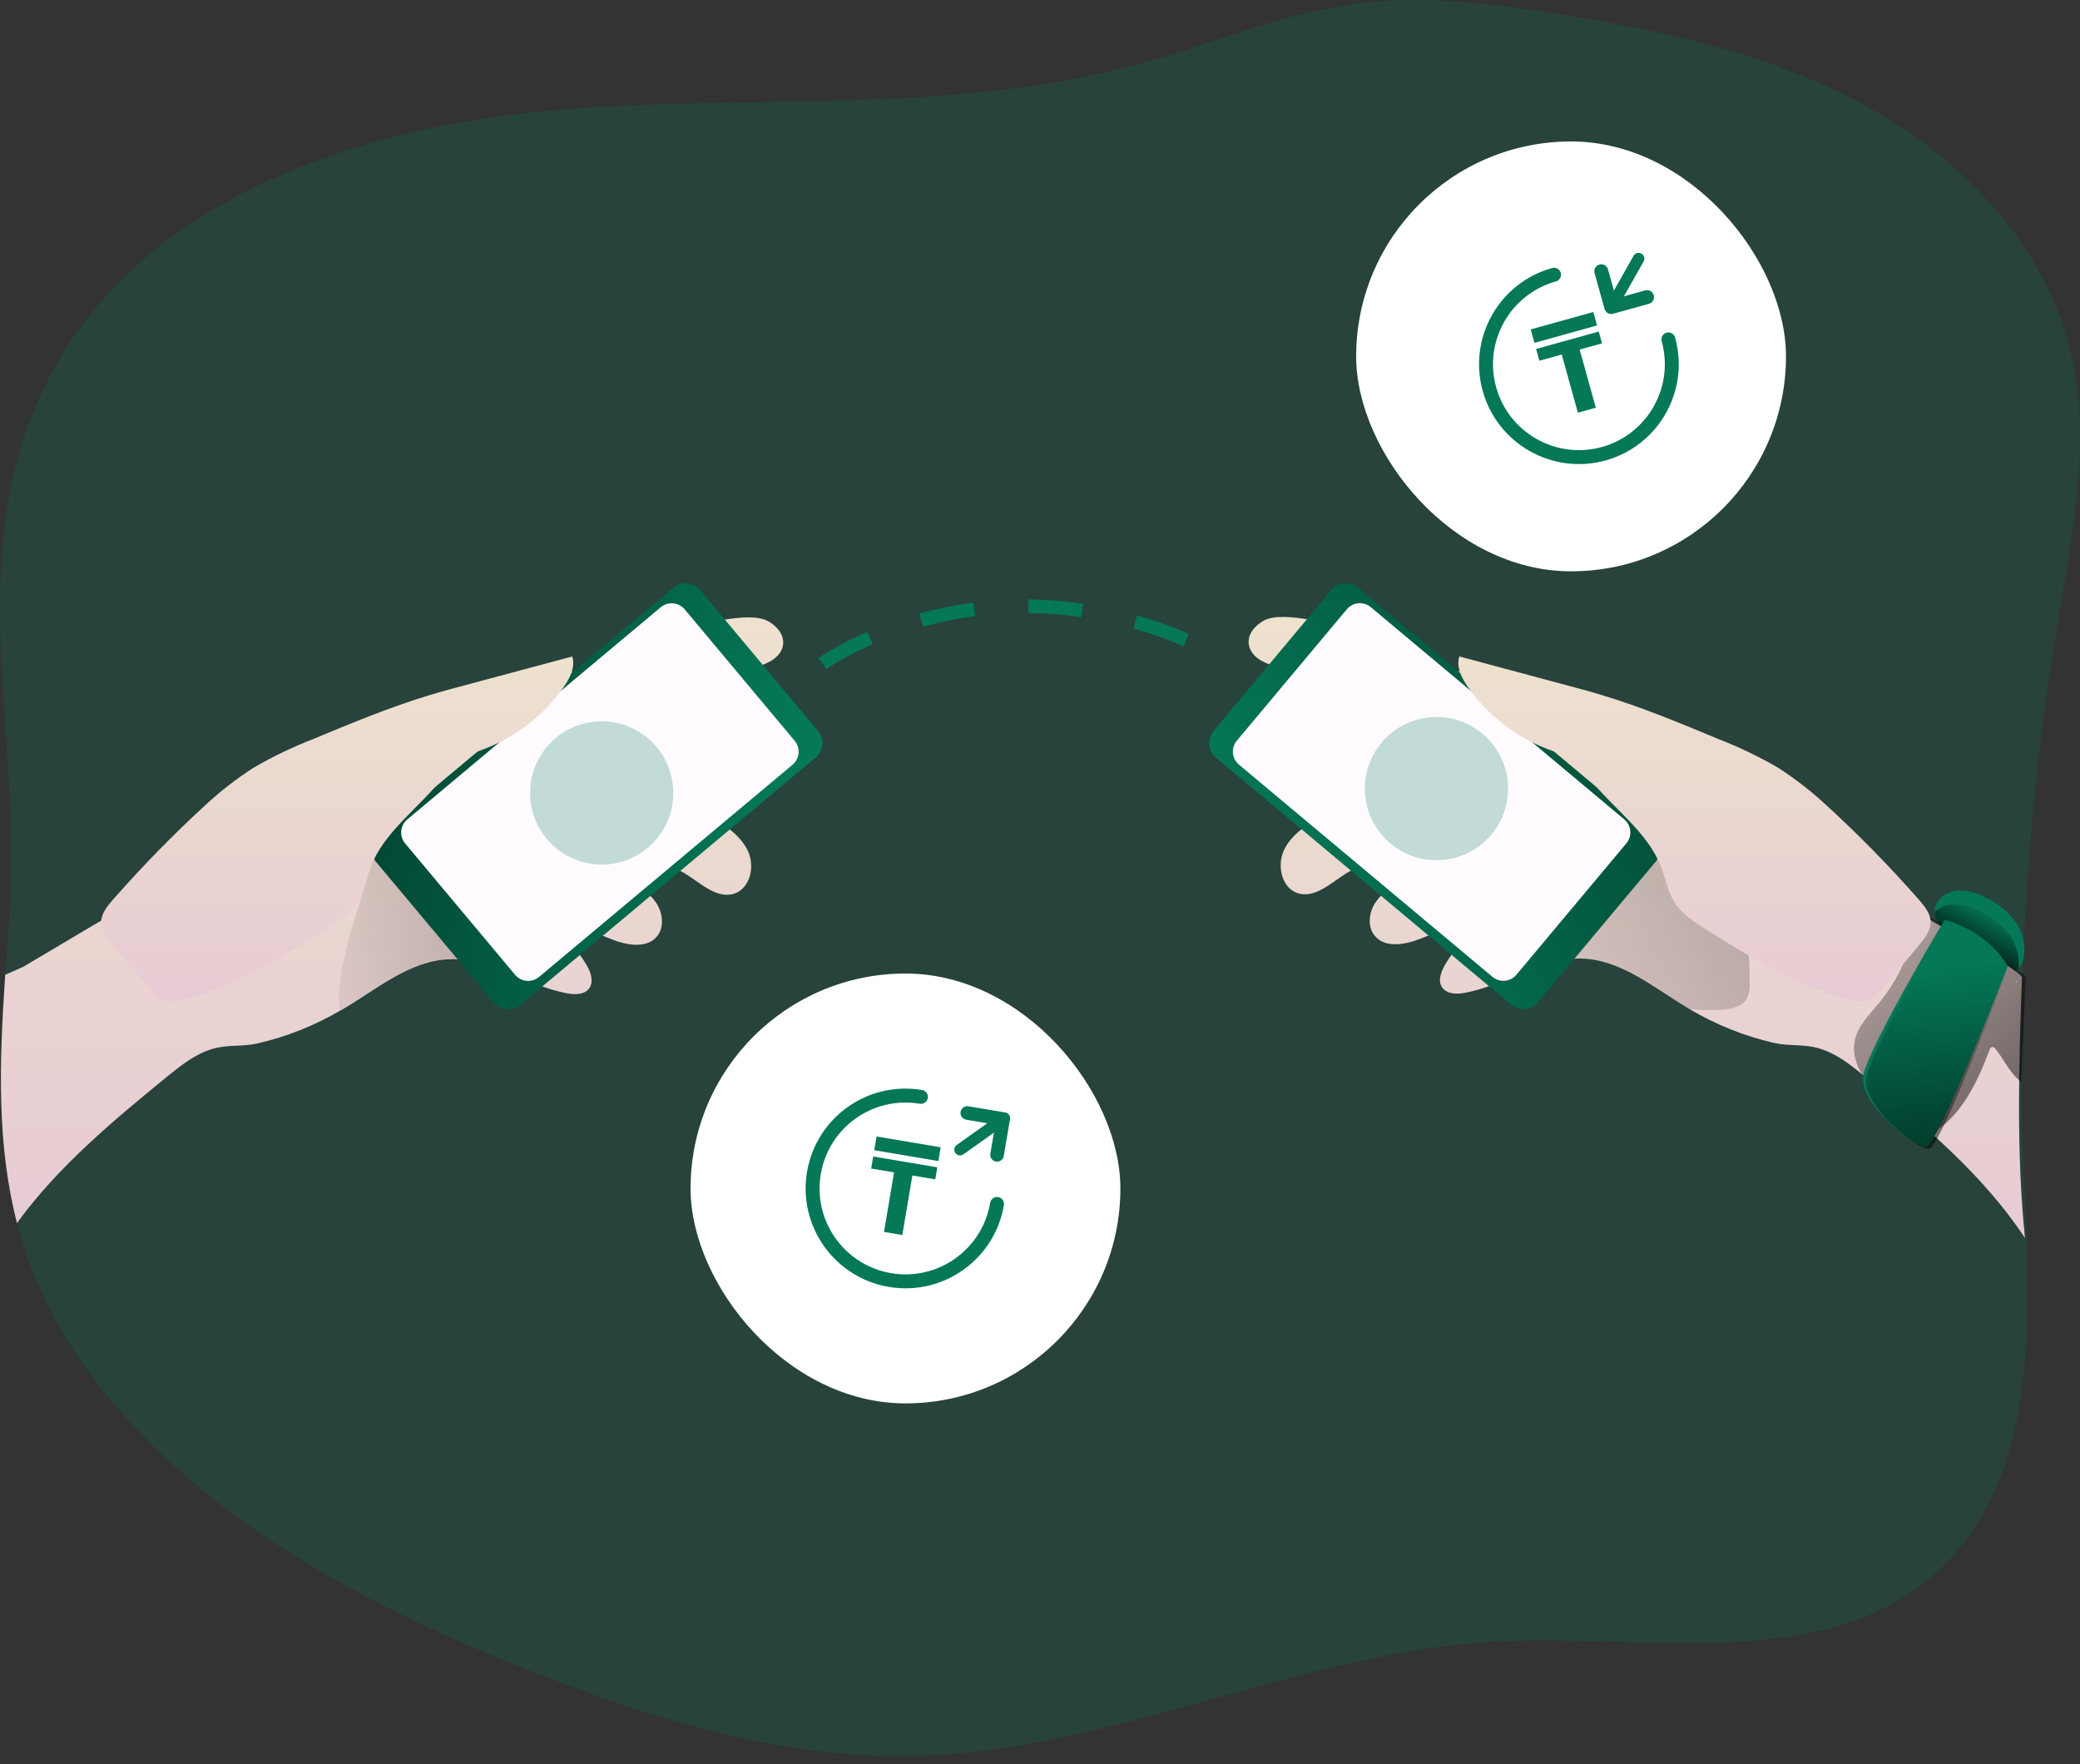 <svg width="250" height="212" viewBox="0 0 250 212" fill="none" xmlns="http://www.w3.org/2000/svg">
<rect x="0" y="0" width="250" height="212" fill="#333333" stroke="none"/>
<g clip-path="url(#clip0_6185_16157)">
<path opacity="0.24" d="M247.262 75.187C243.596 97.228 242.263 119.594 243.284 141.914C244.026 158.496 245.118 177.672 232.847 188.869C219.452 201.104 198.582 196.429 180.463 197.261C156.339 198.367 133.684 210.584 109.546 211.038C93.76 211.348 78.342 206.57 63.666 200.771C45.03 193.4 26.565 183.902 13.602 168.619C7.439 161.373 3.929 154.258 2.041 146.989C-0.382 137.59 -0.103 127.899 0.625 117.152C0.778 114.904 0.953 112.549 1.124 110.18C2.787 87.854 -5.142 65.514 6.419 44.433C17.773 23.756 43.178 15.215 66.678 13.233C90.178 11.251 114.288 13.889 137.028 7.646C145.569 5.277 153.848 1.677 162.65 0.481C170.821 -0.625 179.128 0.378 187.277 1.677C200.169 3.735 213.168 6.554 224.585 12.892C236.003 19.229 245.766 29.523 248.858 42.19C251.452 52.964 249.083 64.251 247.262 75.187Z" fill="#047857"/>
<path d="M243.213 115.215C243.111 115.66 242.904 116.074 242.61 116.424C242.442 116.622 242.227 116.777 241.985 116.873C241.136 117.201 240.219 116.662 239.459 116.145C237.783 115.057 236.171 113.873 234.632 112.598C233.733 111.816 232.573 110.8 232.537 109.618C232.508 109.176 232.63 108.737 232.883 108.373C233.177 107.95 233.571 107.606 234.03 107.371C234.488 107.136 234.997 107.017 235.513 107.025C236.539 107.036 237.548 107.291 238.457 107.766C239.928 108.404 241.209 109.412 242.174 110.693C242.658 111.33 243.001 112.062 243.18 112.842C243.359 113.621 243.37 114.43 243.213 115.215Z" fill="#047857"/>
<path d="M242.61 116.424C242.442 116.622 242.227 116.777 241.985 116.873C241.136 117.201 240.219 116.662 239.459 116.145C237.783 115.057 236.171 113.873 234.632 112.598C233.733 111.816 232.573 110.8 232.537 109.618C233.155 109.022 233.98 108.688 234.839 108.688C235.869 108.702 236.881 108.956 237.796 109.43C239.265 110.074 240.545 111.081 241.518 112.356C242.382 113.525 242.772 114.978 242.61 116.424Z" fill="url(#paint0_linear_6185_16157)"/>
<path d="M1.852 118.019C1.663 118.365 1.852 117.637 1.852 118.019V118.019Z" fill="url(#paint1_linear_6185_16157)"/>
<path d="M93.882 78.217C92.812 80.244 89.607 80.015 88.209 81.786C87.602 82.545 87.445 83.584 87.31 84.555C86.69 89.085 86.047 93.603 85.409 98.12C87.157 99.195 88.973 100.368 89.872 102.224C90.771 104.081 90.2 106.719 88.263 107.398C86.168 108.072 84.249 106.166 82.379 105.006C80.199 103.622 76.756 103.469 75.524 105.753C76.756 106.481 78.019 107.258 78.832 108.45C79.646 109.641 79.889 111.353 79.003 112.495C77.709 114.104 75.178 113.583 73.259 112.787C71.339 111.992 69.038 111.142 67.375 112.392C68.667 113.389 69.745 114.636 70.544 116.06C71.025 116.891 71.371 117.961 70.836 118.757C70.301 119.552 69.123 119.552 68.139 119.377C63.59 118.532 59.468 115.484 54.901 115.277C54.624 115.259 54.347 115.259 54.07 115.277C49.346 115.417 45.453 118.757 41.385 121.179C41.225 121.281 41.058 121.373 40.886 121.453C37.795 123.266 34.445 124.597 30.952 125.4C29.132 125.818 27.316 125.521 25.536 126.056C23.509 126.663 21.85 127.962 20.205 129.293C13.669 134.633 7.021 140.134 2.041 146.989C-0.382 137.59 -0.103 127.899 0.625 117.152C1.816 116.635 2.769 116.217 2.872 116.149C7.577 113.345 12.295 110.552 17.027 107.771C17.374 107.533 17.761 107.358 18.169 107.254C19.486 107.029 20.488 108.274 21.18 109.452C23.5 106.076 26.821 103.411 30.233 101.163C34.004 98.637 37.969 96.421 41.92 94.187C45.552 92.128 49.202 90.088 52.838 88.025C56.884 85.777 60.987 83.458 65.365 81.867C69.105 80.518 73.034 79.686 76.702 78.145C80.442 76.603 83.071 75.133 87.04 74.477C88.582 74.234 91.086 73.906 92.407 74.701C93.729 75.497 94.592 76.828 93.882 78.217Z" fill="url(#paint2_linear_6185_16157)"/>
<path d="M58.425 113.034C58.147 114.104 56.744 114.504 55.584 114.644C55.438 114.69 55.302 114.767 55.186 114.868C55.07 114.969 54.976 115.093 54.91 115.232C54.633 115.215 54.355 115.215 54.079 115.232C49.355 115.372 45.462 118.712 41.394 121.134C41.234 121.236 41.067 121.328 40.895 121.409C40.531 120.235 40.549 116.878 43.021 109.16C43.471 107.811 43.974 106.013 44.37 104.71C44.6 103.847 44.938 103.016 45.376 102.238C46.922 99.844 49.303 98.11 52.056 97.374C52.305 97.275 52.571 97.228 52.839 97.236C53.106 97.245 53.369 97.308 53.611 97.424C54.133 97.734 54.2 98.444 54.029 99.001C53.858 99.559 53.49 100.053 53.301 100.61C52.523 102.701 54.2 104.795 55.499 106.647C56.573 108.139 57.462 109.756 58.147 111.461C58.401 111.944 58.498 112.494 58.425 113.034Z" fill="url(#paint3_linear_6185_16157)"/>
<path d="M98.312 87.833L84.152 70.916C83.341 69.947 81.898 69.819 80.929 70.63L45.457 100.32C44.488 101.131 44.36 102.574 45.171 103.543L59.331 120.461C60.142 121.43 61.585 121.558 62.554 120.746L98.026 91.056C98.995 90.245 99.123 88.802 98.312 87.833Z" fill="#047857"/>
<path d="M98.312 87.833L84.152 70.916C83.341 69.947 81.898 69.819 80.929 70.63L45.457 100.32C44.488 101.131 44.36 102.574 45.171 103.543L59.331 120.461C60.142 121.43 61.585 121.558 62.554 120.746L98.026 91.056C98.995 90.245 99.123 88.802 98.312 87.833Z" fill="url(#paint4_linear_6185_16157)"/>
<path d="M95.513 89.027L82.296 73.237C81.571 72.37 80.281 72.256 79.415 72.981L48.949 98.482C48.082 99.207 47.968 100.497 48.693 101.363L61.91 117.153C62.635 118.019 63.924 118.134 64.791 117.409L95.257 91.908C96.124 91.183 96.238 89.893 95.513 89.027Z" fill="#FFFBFF"/>
<path d="M24.551 96.884C26.38 95.171 28.36 93.628 30.467 92.272C32.747 90.945 35.128 89.798 37.587 88.843C42.226 86.914 46.869 84.977 51.674 83.53C53.135 83.08 54.605 82.694 56.075 82.302L68.782 78.895C69.182 80.167 68.494 81.516 67.725 82.604C65.327 85.998 61.967 88.597 58.079 90.065C56.978 90.479 55.832 90.811 54.897 91.544C54.217 92.154 53.613 92.844 53.099 93.598C50.289 97.194 46.177 99.932 44.558 104.197C44.015 105.613 43.763 107.16 42.958 108.441C42.059 109.848 40.621 110.782 39.214 111.668C33.82 115.08 28.264 118.527 22.061 120.11C21.328 120.36 20.54 120.397 19.787 120.217C19.052 119.896 18.421 119.378 17.962 118.721C16.308 116.774 14.523 114.877 12.981 112.841C11.498 110.877 12.208 109.645 13.714 107.969C17.125 104.082 20.743 100.382 24.551 96.884Z" fill="url(#paint5_linear_6185_16157)"/>
<path d="M81.308 95.711L72.144 84.358L66.495 88.918L75.659 100.271L81.308 95.711Z" fill="#FFFBFF"/>
<path d="M243.388 148.787C238.3 141.087 231.067 135.1 223.952 129.23C222.325 127.881 220.666 126.6 218.625 125.993C216.859 125.458 215.029 125.755 213.204 125.337C209.648 124.516 206.24 123.151 203.1 121.292L202.79 121.103C198.744 118.68 194.829 115.34 190.105 115.201C189.199 115.174 188.292 115.261 187.408 115.462C183.569 116.239 179.987 118.608 176.058 119.318C175.105 119.494 173.946 119.494 173.361 118.698C172.777 117.902 173.186 116.846 173.653 116.001C174.455 114.574 175.539 113.326 176.84 112.333C175.177 111.084 172.858 111.951 170.956 112.729C169.055 113.506 166.488 114.046 165.212 112.437C164.313 111.308 164.533 109.596 165.365 108.391C166.196 107.187 167.459 106.436 168.673 105.694C167.459 103.411 163.998 103.564 161.818 104.948C159.966 106.108 158.047 108.014 155.952 107.339C154.015 106.679 153.458 104 154.325 102.166C155.193 100.332 157.022 99.136 158.789 98.062C158.15 93.544 157.526 89.027 156.887 84.496C156.766 83.525 156.591 82.487 155.988 81.727C154.59 79.929 151.385 80.185 150.334 78.158C149.623 76.774 150.455 75.461 151.785 74.648C153.116 73.834 155.611 74.198 157.134 74.423C161.13 75.079 163.742 76.549 167.5 78.091C171.15 79.632 175.096 80.464 178.818 81.812C183.196 83.404 187.296 85.705 191.363 87.971C195 90.034 198.632 92.075 202.282 94.133C206.246 96.381 210.193 98.583 213.969 101.109C217.38 103.357 220.711 106.022 223.039 109.398C223.714 108.22 224.716 106.975 226.047 107.2C226.451 107.303 226.833 107.478 227.175 107.717C231.9 110.504 236.625 113.297 241.347 116.095C241.675 116.284 242.849 117.093 243.024 117.422C242.655 127.737 242.332 138.575 243.388 148.787Z" fill="url(#paint6_linear_6185_16157)"/>
<path d="M233.391 110.958L231.274 109.843C231.175 109.776 231.056 109.746 230.937 109.758C230.83 109.796 230.742 109.873 230.69 109.973C230.324 110.627 230.083 111.344 229.979 112.086C229.291 115.187 227.877 118.079 225.853 120.528C224.72 121.898 223.349 123.224 222.954 124.946C222.558 126.668 223.21 128.43 224.275 129.787C225.341 131.145 226.824 132.156 228.267 133.055C229.71 133.954 231.238 134.853 232.474 136.076C235.841 133.873 237.693 130.007 239.1 126.236C239.172 126.038 239.315 125.787 239.549 125.832C239.646 125.861 239.73 125.923 239.787 126.007C240.893 127.301 241.536 129.005 242.934 130.003L243.455 117.997C243.491 117.745 243.457 117.489 243.356 117.255C243.199 117.032 242.981 116.858 242.727 116.756C239.854 115.254 237.116 113.508 234.542 111.538" fill="url(#paint7_linear_6185_16157)"/>
<path d="M242.314 118.019C242.314 117.637 242.52 118.365 242.314 118.019V118.019Z" fill="url(#paint8_linear_6185_16157)"/>
<path d="M210.3 118.141C210.343 118.755 210.241 119.371 210.004 119.939C209.415 121.062 207.927 121.323 206.664 121.377C205.476 121.421 204.285 121.397 203.1 121.305L202.789 121.116C198.744 118.694 194.829 115.354 190.105 115.214C189.198 115.187 188.292 115.275 187.408 115.475C186.502 114.846 185.673 114.115 184.936 113.295C183.868 112.065 183.085 110.614 182.642 109.046C182.199 107.478 182.107 105.832 182.373 104.224C183.308 98.862 190.914 92.128 195.265 98.48C196.597 100.511 198.166 102.376 199.94 104.036C202.691 106.598 206.844 107.236 208.957 110.63C210.265 112.828 210.3 115.525 210.3 118.141Z" fill="url(#paint9_linear_6185_16157)"/>
<path d="M184.845 120.457L199.005 103.54C199.816 102.571 199.688 101.128 198.719 100.317L163.247 70.627C162.278 69.816 160.835 69.944 160.024 70.913L145.864 87.83C145.053 88.799 145.181 90.242 146.15 91.053L181.622 120.743C182.591 121.554 184.034 121.426 184.845 120.457Z" fill="#047857"/>
<path d="M184.845 120.457L199.005 103.54C199.816 102.571 199.688 101.128 198.719 100.317L163.247 70.627C162.278 69.816 160.835 69.944 160.024 70.913L145.864 87.83C145.053 88.799 145.181 90.242 146.15 91.053L181.622 120.743C182.591 121.554 184.034 121.426 184.845 120.457Z" fill="url(#paint10_linear_6185_16157)"/>
<path d="M182.263 117.142L195.479 101.352C196.204 100.486 196.09 99.196 195.224 98.471L164.757 72.97C163.891 72.245 162.601 72.359 161.876 73.225L148.659 89.016C147.934 89.882 148.049 91.171 148.915 91.897L179.382 117.398C180.248 118.123 181.538 118.008 182.263 117.142Z" fill="#FFFBFF"/>
<path d="M219.632 96.884C217.804 95.172 215.826 93.629 213.721 92.272C211.439 90.945 209.057 89.798 206.597 88.843C201.962 86.914 197.315 84.977 192.51 83.53C191.053 83.08 189.579 82.694 188.109 82.302L175.402 78.895C175.002 80.167 175.689 81.516 176.458 82.604C178.856 85.998 182.216 88.597 186.104 90.065C187.205 90.479 188.352 90.811 189.291 91.544C189.97 92.155 190.573 92.845 191.089 93.598C193.898 97.194 198.011 99.932 199.652 104.197C200.196 105.613 200.448 107.16 201.257 108.441C202.156 109.848 203.59 110.782 204.996 111.668C210.413 115.08 215.946 118.527 222.149 120.11C222.882 120.36 223.671 120.397 224.424 120.217C225.159 119.895 225.792 119.377 226.253 118.721C227.903 116.774 229.692 114.877 231.229 112.841C232.712 110.877 232.002 109.645 230.496 107.969C227.077 104.081 223.45 100.381 219.632 96.884Z" fill="url(#paint11_linear_6185_16157)"/>
<path d="M168.52 100.261L177.684 88.908L172.035 84.349L162.871 95.702L168.52 100.261Z" fill="#FFFBFF"/>
<path d="M99.316 80.41L98.367 79.084C100.228 77.849 102.203 76.795 104.265 75.938L104.908 77.434C102.954 78.248 101.082 79.244 99.316 80.41ZM142.261 77.668C140.294 76.829 138.278 76.112 136.224 75.52L136.673 73.955C138.792 74.565 140.871 75.305 142.899 76.171L142.261 77.668ZM110.944 75.313L110.495 73.74C112.626 73.155 114.795 72.716 116.986 72.427L117.197 74.045C115.086 74.323 112.997 74.746 110.944 75.313ZM129.971 74.171C127.861 73.86 125.731 73.693 123.598 73.672V72.04C125.806 72.064 128.011 72.238 130.196 72.562L129.971 74.171Z" fill="#047857"/>
<path d="M233.728 110.531C233.728 110.531 224.577 125.863 223.952 129.23C223.327 132.596 229.993 137.82 231.454 137.82C232.915 137.82 241.311 116.149 241.311 116.149C241.311 116.149 239.41 112.158 233.728 110.531Z" fill="#047857"/>
<path d="M233.958 110.607C233.958 110.607 224.941 126.088 224.32 129.486C223.7 132.884 230.357 138.071 231.818 138.071C233.279 138.071 241.383 116.266 241.383 116.266C241.383 116.266 239.639 112.23 233.958 110.607Z" fill="url(#paint12_linear_6185_16157)"/>
<path opacity="0.24" d="M72.319 103.905C77.073 103.905 80.927 100.051 80.927 95.297C80.927 90.543 77.073 86.69 72.319 86.69C67.565 86.69 63.711 90.543 63.711 95.297C63.711 100.051 67.565 103.905 72.319 103.905Z" fill="#047857"/>
<path opacity="0.24" d="M172.655 103.384C177.409 103.384 181.263 99.53 181.263 94.776C181.263 90.022 177.409 86.168 172.655 86.168C167.901 86.168 164.048 90.022 164.048 94.776C164.048 99.53 167.901 103.384 172.655 103.384Z" fill="#047857"/>
<rect x="83" y="117" width="51.662" height="51.662" rx="25.831" fill="white"/>
<path fill-rule="evenodd" clip-rule="evenodd" d="M110.551 132.65C104.931 131.7 99.599 135.491 98.65 141.111C97.7 146.731 101.491 152.063 107.111 153.012C112.731 153.962 118.063 150.171 119.012 144.551C119.089 144.095 119.521 143.788 119.977 143.865C120.433 143.942 120.74 144.374 120.663 144.83C119.56 151.361 113.364 155.767 106.832 154.663C100.301 153.56 95.895 147.364 96.999 140.832C98.102 134.301 104.298 129.895 110.829 130.999C111.285 131.076 111.593 131.508 111.516 131.963C111.439 132.419 111.007 132.727 110.551 132.65Z" fill="#047857"/>
<path fill-rule="evenodd" clip-rule="evenodd" d="M115.457 133.624C115.532 133.179 115.954 132.878 116.4 132.954L120.702 133.68C121.148 133.756 121.448 134.178 121.373 134.623L120.646 138.926C120.571 139.372 120.149 139.672 119.703 139.597C119.258 139.521 118.957 139.099 119.033 138.654L119.623 135.158L116.127 134.567C115.682 134.492 115.381 134.07 115.457 133.624Z" fill="#047857"/>
<path fill-rule="evenodd" clip-rule="evenodd" d="M121.276 133.983C121.497 134.294 121.424 134.727 121.112 134.948L115.793 138.73C115.481 138.952 115.049 138.879 114.827 138.567C114.606 138.256 114.679 137.824 114.991 137.602L120.31 133.82C120.622 133.598 121.054 133.671 121.276 133.983Z" fill="#047857"/>
<path d="M108.452 148.427L106.25 148.055L107.459 140.901L104.707 140.436L104.951 138.989L112.656 140.29L112.412 141.738L109.66 141.273L108.452 148.427ZM105.358 136.584L113.062 137.885L112.784 139.536L105.079 138.235L105.358 136.584Z" fill="#047857"/>
<rect x="163" y="17" width="51.662" height="51.662" rx="25.831" fill="white"/>
<path d="M191.803 49.001L189.651 49.598L187.711 42.606L185.022 43.353L184.629 41.938L192.159 39.849L192.551 41.263L189.862 42.009L191.803 49.001ZM183.977 39.588L191.506 37.498L191.954 39.112L184.425 41.202L183.977 39.588Z" fill="#047857"/>
<path fill-rule="evenodd" clip-rule="evenodd" d="M187.011 33.823C181.519 35.347 178.298 41.041 179.823 46.533C181.347 52.025 187.042 55.246 192.533 53.722C198.025 52.197 201.246 46.503 199.722 41.011C199.598 40.565 199.859 40.104 200.304 39.98C200.75 39.856 201.211 40.117 201.335 40.563C203.107 46.946 199.364 53.563 192.981 55.335C186.598 57.106 179.981 53.364 178.209 46.981C176.438 40.598 180.18 33.981 186.563 32.209C187.008 32.086 187.47 32.346 187.594 32.792C187.717 33.237 187.456 33.699 187.011 33.823Z" fill="#047857"/>
<path fill-rule="evenodd" clip-rule="evenodd" d="M192.24 31.792C192.685 31.668 193.147 31.929 193.27 32.375L194.24 35.871L197.736 34.901C198.182 34.777 198.643 35.038 198.767 35.483C198.89 35.929 198.629 36.39 198.184 36.514L193.881 37.708C193.436 37.832 192.975 37.571 192.851 37.125L191.657 32.823C191.533 32.377 191.794 31.916 192.24 31.792Z" fill="#047857"/>
<path fill-rule="evenodd" clip-rule="evenodd" d="M197.288 30.481C197.621 30.669 197.739 31.091 197.55 31.424L194.337 37.106C194.149 37.438 193.727 37.556 193.394 37.367C193.061 37.179 192.944 36.757 193.132 36.424L196.345 30.742C196.533 30.41 196.956 30.292 197.288 30.481Z" fill="#047857"/>
</g>
<defs>
<linearGradient id="paint0_linear_6185_16157" x1="239.446" y1="109.645" x2="235.791" y2="116.226" gradientUnits="userSpaceOnUse">
<stop stop-color="#010101" stop-opacity="0"/>
<stop offset="0.95" stop-color="#010101"/>
</linearGradient>
<linearGradient id="paint1_linear_6185_16157" x1="1.81" y1="117.905" x2="1.81" y2="118.116" gradientUnits="userSpaceOnUse">
<stop stop-color="#EEE1CE"/>
<stop offset="1" stop-color="#E7CBD4"/>
</linearGradient>
<linearGradient id="paint2_linear_6185_16157" x1="47.124" y1="74.199" x2="47.124" y2="146.989" gradientUnits="userSpaceOnUse">
<stop stop-color="#EEE1CE"/>
<stop offset="1" stop-color="#E7CBD4"/>
</linearGradient>
<linearGradient id="paint3_linear_6185_16157" x1="29.572" y1="113.214" x2="182.711" y2="78.423" gradientUnits="userSpaceOnUse">
<stop stop-color="#010101" stop-opacity="0"/>
<stop offset="0.95" stop-color="#010101"/>
</linearGradient>
<linearGradient id="paint4_linear_6185_16157" x1="92.765" y1="100.059" x2="-27.75" y2="75.045" gradientUnits="userSpaceOnUse">
<stop stop-color="#010101" stop-opacity="0"/>
<stop offset="0.95" stop-color="#010101"/>
</linearGradient>
<linearGradient id="paint5_linear_6185_16157" x1="40.532" y1="78.895" x2="40.532" y2="120.329" gradientUnits="userSpaceOnUse">
<stop stop-color="#EEE1CE"/>
<stop offset="1" stop-color="#E7CBD4"/>
</linearGradient>
<linearGradient id="paint6_linear_6185_16157" x1="196.731" y1="74.144" x2="196.731" y2="148.787" gradientUnits="userSpaceOnUse">
<stop stop-color="#EEE1CE"/>
<stop offset="1" stop-color="#E7CBD4"/>
</linearGradient>
<linearGradient id="paint7_linear_6185_16157" x1="206.642" y1="97.747" x2="279.977" y2="167.423" gradientUnits="userSpaceOnUse">
<stop stop-color="#010101" stop-opacity="0"/>
<stop offset="0.95" stop-color="#010101"/>
</linearGradient>
<linearGradient id="paint8_linear_6185_16157" x1="242.36" y1="117.905" x2="242.36" y2="118.116" gradientUnits="userSpaceOnUse">
<stop stop-color="#EEE1CE"/>
<stop offset="1" stop-color="#E7CBD4"/>
</linearGradient>
<linearGradient id="paint9_linear_6185_16157" x1="173.572" y1="125.805" x2="333.956" y2="16.119" gradientUnits="userSpaceOnUse">
<stop stop-color="#010101" stop-opacity="0"/>
<stop offset="0.95" stop-color="#010101"/>
</linearGradient>
<linearGradient id="paint10_linear_6185_16157" x1="151.781" y1="106.721" x2="283.016" y2="36.555" gradientUnits="userSpaceOnUse">
<stop stop-color="#010101" stop-opacity="0"/>
<stop offset="0.95" stop-color="#010101"/>
</linearGradient>
<linearGradient id="paint11_linear_6185_16157" x1="203.665" y1="78.895" x2="203.665" y2="120.329" gradientUnits="userSpaceOnUse">
<stop stop-color="#EEE1CE"/>
<stop offset="1" stop-color="#E7CBD4"/>
</linearGradient>
<linearGradient id="paint12_linear_6185_16157" x1="232.101" y1="116.185" x2="236.812" y2="161.337" gradientUnits="userSpaceOnUse">
<stop stop-color="#010101" stop-opacity="0"/>
<stop offset="0.95" stop-color="#010101"/>
</linearGradient>
<clipPath id="clip0_6185_16157">
<rect width="250" height="211.051" fill="white"/>
</clipPath>
</defs>
</svg>
